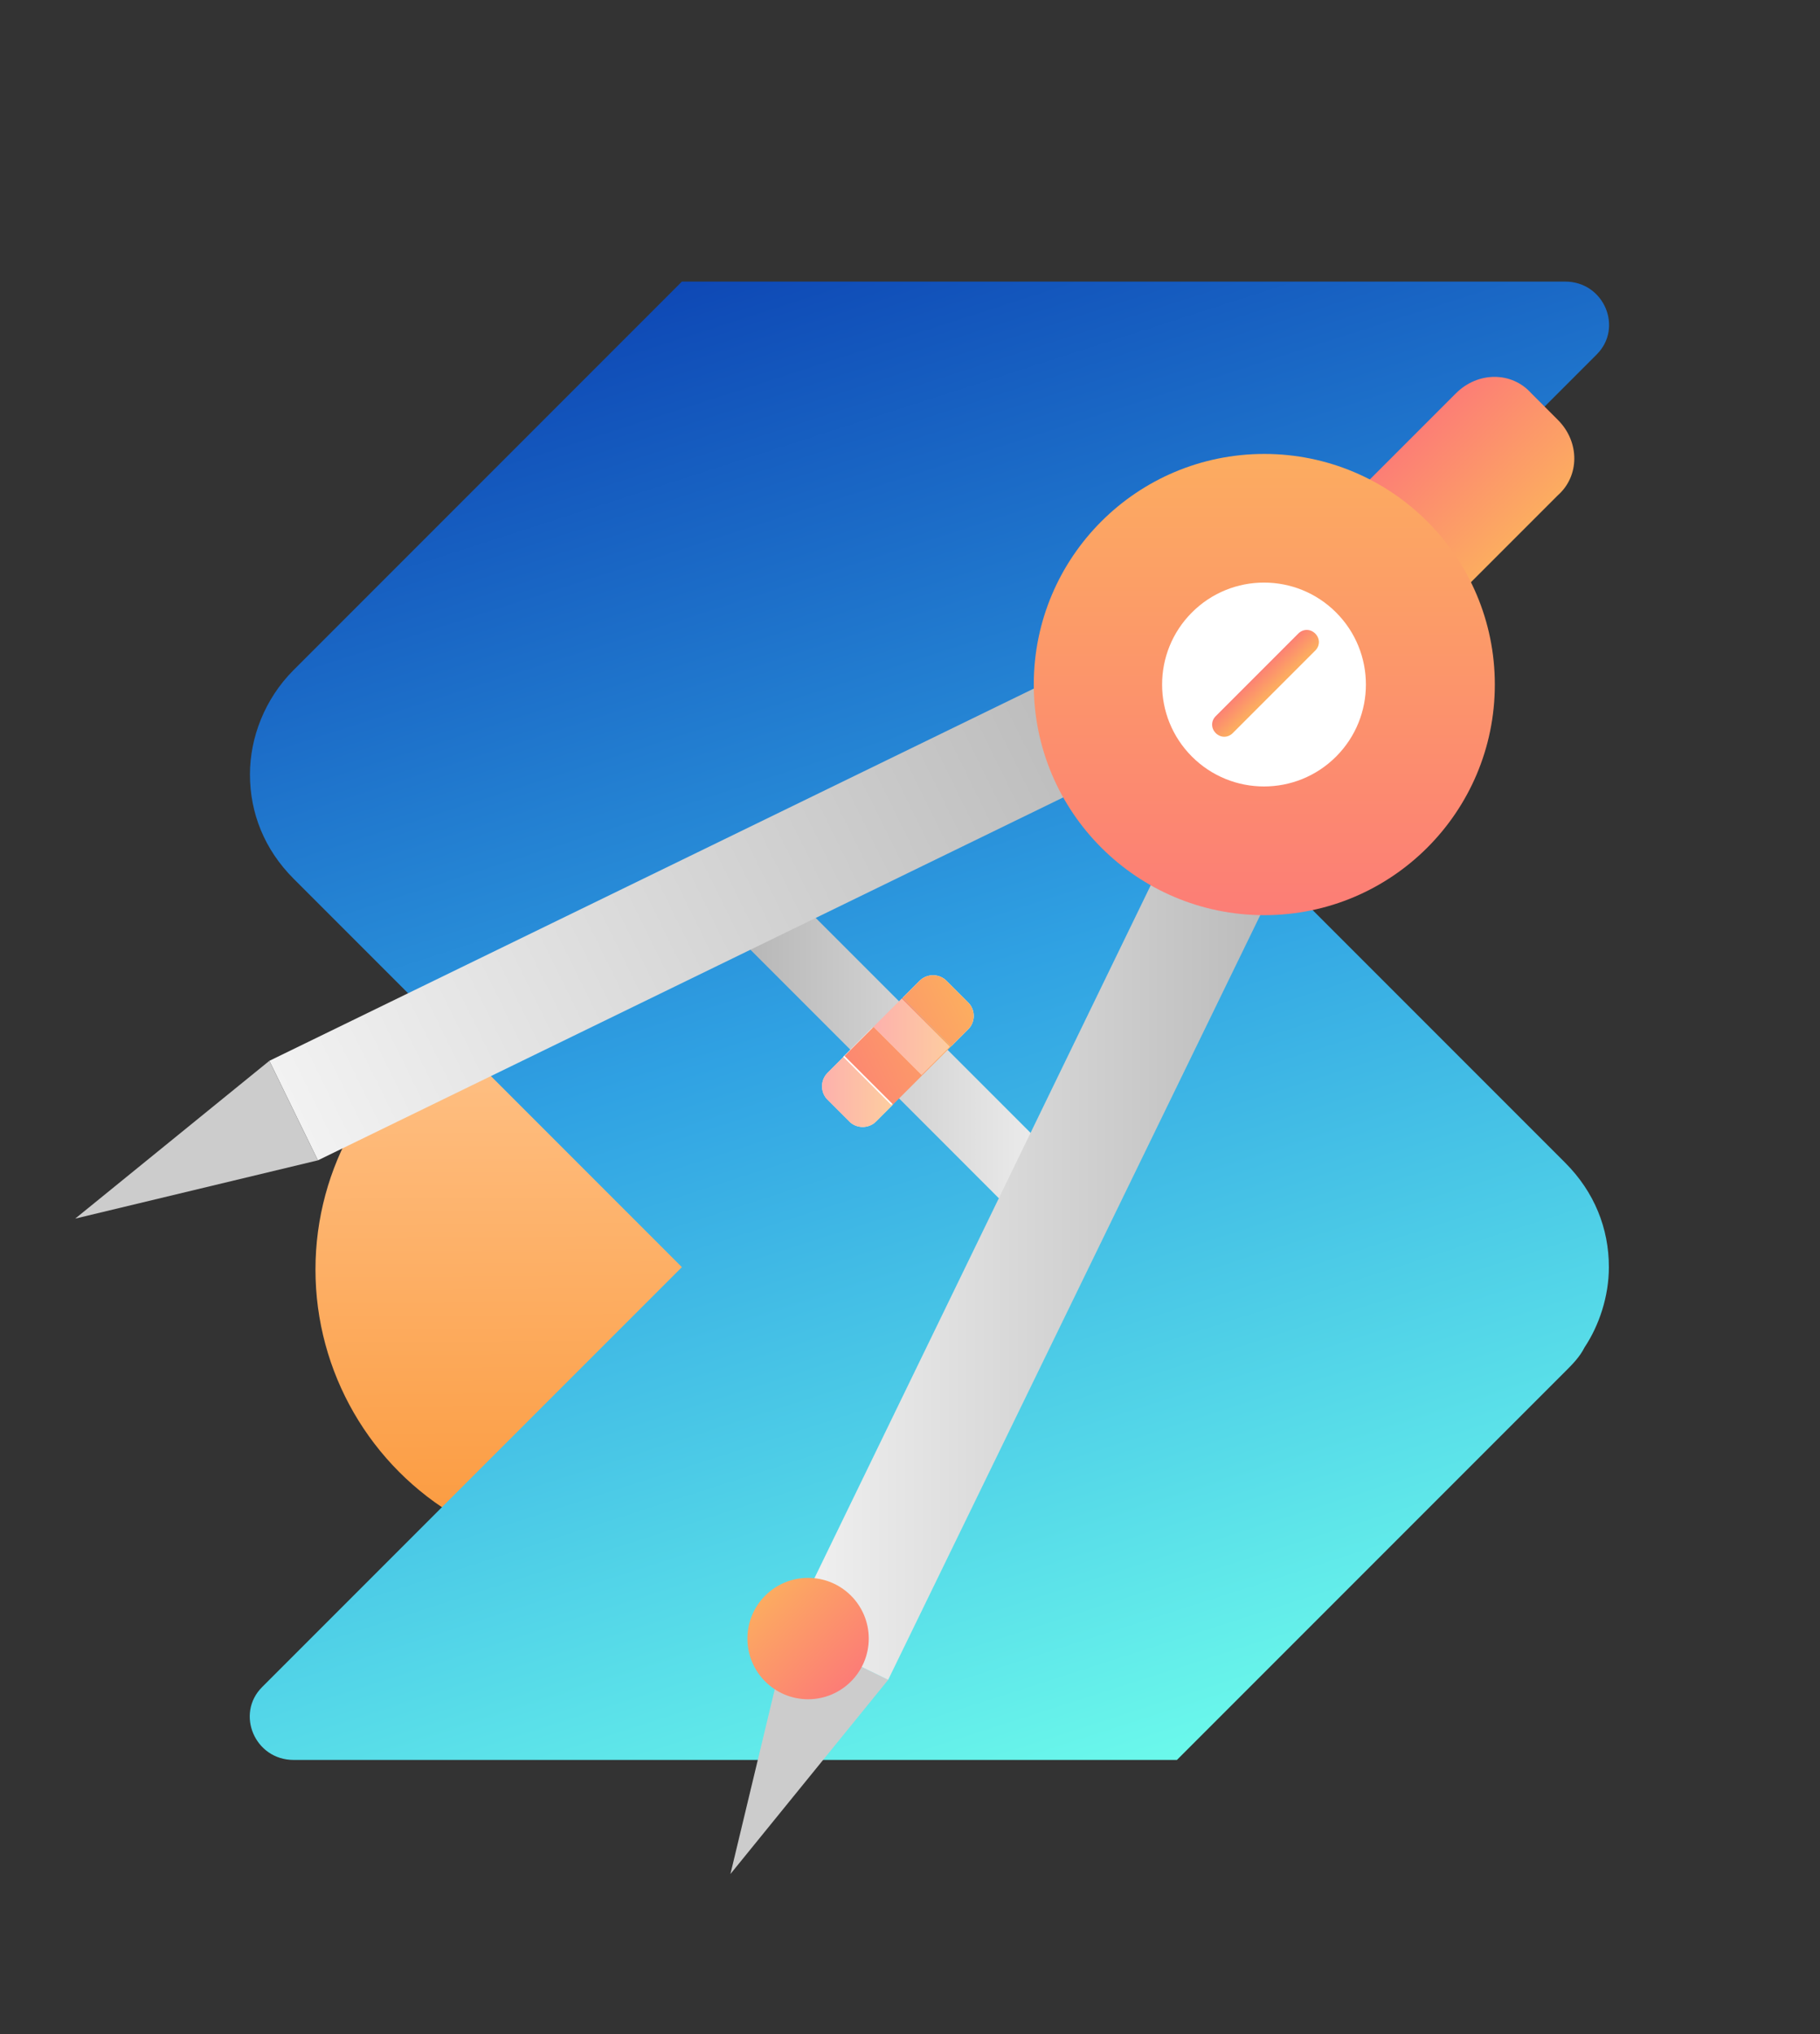 <?xml version="1.0" encoding="utf-8"?>
<!-- Generator: Adobe Illustrator 21.1.0, SVG Export Plug-In . SVG Version: 6.00 Build 0)  -->
<svg version="1.1" id="Layer_1" xmlns="http://www.w3.org/2000/svg" xmlns:xlink="http://www.w3.org/1999/xlink" x="0px" y="0px"
	 viewBox="0 0 75 83.8" style="enable-background:new 0 0 75 83.8;" xml:space="preserve">
<rect x="0" y="0" width="75" height="83.8" fill="#333333" stroke="none"/>
<style type="text/css">
	.st0{fill:url(#SVGID_1_);}
	.st1{fill:url(#SVGID_2_);}
	.st2{fill:#CCCCCC;}
	.st3{fill:url(#SVGID_3_);}
	.st4{fill:url(#SVGID_4_);}
	.st5{fill:#FFFFFF;}
	.st6{fill:url(#SVGID_5_);}
	.st7{fill:url(#SVGID_6_);}
	.st8{fill:url(#SVGID_7_);}
	.st9{opacity:0.4;fill:#FFFFFF;}
	.st10{fill:url(#SVGID_8_);}
	.st11{fill:url(#SVGID_9_);}
	.st12{fill:url(#SVGID_10_);}
	.st13{fill:url(#SVGID_11_);}
	.st14{fill:url(#SVGID_12_);}
	.st15{fill:url(#SVGID_13_);}
</style>
<g>
	
		<linearGradient id="SVGID_1_" gradientUnits="userSpaceOnUse" x1="14.675" y1="70.276" x2="14.675" y2="46.61" gradientTransform="matrix(1 -8.533533e-03 8.533533e-03 1 9.644 -6.058)">
		<stop  offset="1.241987e-03" style="stop-color:#FB993C"/>
		<stop  offset="0.999" style="stop-color:#FFC58E"/>
	</linearGradient>
	<circle class="st0" cx="24.8" cy="52.3" r="11.8"/>
	<linearGradient id="SVGID_2_" gradientUnits="userSpaceOnUse" x1="28.431" y1="11.455" x2="48.142" y2="72.663">
		<stop  offset="0" style="stop-color:#0E48B5"/>
		<stop  offset="0.484" style="stop-color:#30A2E3"/>
		<stop  offset="1" style="stop-color:#6BF9EB"/>
	</linearGradient>
	<path class="st1" d="M66.3,52.2L66.3,52.2L66.3,52.2c0-1.6-0.6-3.1-1.8-4.3l-16-16l17.3-17.3c1.1-1.1,0.3-3-1.3-3H28.1l0,0l0,0l0,0
		l0,0l0,0v0v0l-16,16c-1.2,1.2-1.8,2.8-1.8,4.3c0,1.6,0.6,3.1,1.8,4.3l16,16v0l0,0h0L10.8,69.5c-1.1,1.1-0.3,3,1.3,3h36.4l0,0v0l0,0
		l0,0l0,0v0l16-16c0.3-0.3,0.6-0.6,0.8-1C65.9,54.6,66.3,53.4,66.3,52.2L66.3,52.2C66.3,52.2,66.3,52.2,66.3,52.2L66.3,52.2z"/>
	<g>
		<g>
			<g>
				<g>
					<g>
						<g>
							<polygon class="st2" points="36.6,69.2 30.1,77.2 32.5,67.2 							"/>
						</g>
					</g>
				</g>
			</g>
		</g>
		
			<linearGradient id="SVGID_3_" gradientUnits="userSpaceOnUse" x1="59.16" y1="24.982" x2="63.426" y2="29.248" gradientTransform="matrix(1 0 0 1 -2.02 -6.092)">
			<stop  offset="0" style="stop-color:#FC7D76"/>
			<stop  offset="1" style="stop-color:#FCAC60"/>
		</linearGradient>
		<path class="st3" d="M55.5,26l-1.1-1.1c-0.9-0.9-0.9-2.3,0-3.1l5.6-5.6c0.9-0.9,2.3-0.9,3.1,0l1.1,1.1c0.9,0.9,0.9,2.3,0,3.1
			L58.6,26C57.7,26.8,56.3,26.8,55.5,26z"/>
		<g>
			
				<linearGradient id="SVGID_4_" gradientUnits="userSpaceOnUse" x1="31.935" y1="49.343" x2="46.196" y2="49.343" gradientTransform="matrix(1 0 0 1 -2.02 -6.092)">
				<stop  offset="0" style="stop-color:#B3B3B3"/>
				<stop  offset="1" style="stop-color:#F2F2F2"/>
			</linearGradient>
			<path class="st4" d="M41.8,50L30.3,38.5c-0.5-0.5-0.5-1.4,0-2h0c0.5-0.5,1.4-0.5,2,0L43.8,48c0.5,0.5,0.5,1.4,0,2l0,0
				C43.2,50.5,42.3,50.5,41.8,50z"/>
			<g>
				<path class="st5" d="M39.9,42.4c0.3-0.3,0.3-0.8,0-1.1L39,40.4c-0.3-0.3-0.8-0.3-1.1,0l-0.7,0.7l2,2L39.9,42.4z"/>
				
					<linearGradient id="SVGID_5_" gradientUnits="userSpaceOnUse" x1="538.536" y1="-890.402" x2="540.795" y2="-897.022" gradientTransform="matrix(0.707 0.707 -0.707 0.707 -976.886 293.005)">
					<stop  offset="0" style="stop-color:#FC7D76"/>
					<stop  offset="1" style="stop-color:#FCAC60"/>
				</linearGradient>
				<path class="st6" d="M39.9,42.4c0.3-0.3,0.3-0.8,0-1.1L39,40.4c-0.3-0.3-0.8-0.3-1.1,0l-0.7,0.7l2,2L39.9,42.4z"/>
				
					<rect x="36.7" y="41.3" transform="matrix(0.707 -0.707 0.707 0.707 -19.184 39.09)" class="st5" width="1.7" height="2.8"/>
				<linearGradient id="SVGID_6_" gradientUnits="userSpaceOnUse" x1="35.99" y1="42.703" x2="39.197" y2="42.703">
					<stop  offset="0" style="stop-color:#FC7D76"/>
					<stop  offset="1" style="stop-color:#FCAC60"/>
				</linearGradient>
				<polygon class="st7" points="38,44.3 39.2,43.1 37.2,41.1 36,42.3 				"/>
				<path class="st5" d="M34.1,44.2c-0.3,0.3-0.3,0.8,0,1.1l0.9,0.9c0.3,0.3,0.8,0.3,1.1,0l0.7-0.7l-2-2L34.1,44.2z"/>
				<linearGradient id="SVGID_7_" gradientUnits="userSpaceOnUse" x1="33.883" y1="44.971" x2="36.766" y2="44.971">
					<stop  offset="0" style="stop-color:#FC7D76"/>
					<stop  offset="1" style="stop-color:#FCAC60"/>
				</linearGradient>
				<path class="st8" d="M34.1,44.2c-0.3,0.3-0.3,0.8,0,1.1l0.9,0.9c0.3,0.3,0.8,0.3,1.1,0l0.7-0.7l-2-2L34.1,44.2z"/>
				
					<rect x="36.7" y="41.3" transform="matrix(0.707 -0.707 0.707 0.707 -19.184 39.09)" class="st9" width="1.7" height="2.8"/>
				<path class="st9" d="M34.1,44.2c-0.3,0.3-0.3,0.8,0,1.1l0.9,0.9c0.3,0.3,0.8,0.3,1.1,0l0.7-0.7l-2-2L34.1,44.2z"/>
				
					<rect x="35.5" y="42.5" transform="matrix(0.707 -0.707 0.707 0.707 -20.4 38.586)" class="st5" width="1.7" height="2.8"/>
				
					<linearGradient id="SVGID_8_" gradientUnits="userSpaceOnUse" x1="539.487" y1="-890.077" x2="541.747" y2="-896.697" gradientTransform="matrix(0.707 0.707 -0.707 0.707 -976.886 293.005)">
					<stop  offset="0" style="stop-color:#FC7D76"/>
					<stop  offset="1" style="stop-color:#FCAC60"/>
				</linearGradient>
				<polygon class="st10" points="34.8,43.5 36.8,45.5 38,44.3 36,42.3 				"/>
			</g>
			<g>
				<g>
					<g>
						<g>
							
								<linearGradient id="SVGID_9_" gradientUnits="userSpaceOnUse" x1="214.231" y1="136.45" x2="214.231" y2="94.37" gradientTransform="matrix(0.441 0.898 -0.898 0.441 40.169 -206.616)">
								<stop  offset="0" style="stop-color:#F2F2F2"/>
								<stop  offset="1" style="stop-color:#B3B3B3"/>
							</linearGradient>
							<polygon class="st11" points="13.1,47.8 11.1,43.7 48.9,25.3 50.9,29.4 							"/>
						</g>
						<g>
							<polygon class="st2" points="11.1,43.7 3.1,50.2 13.1,47.8 							"/>
						</g>
					</g>
					<g>
						<g>
							<linearGradient id="SVGID_10_" gradientUnits="userSpaceOnUse" x1="32.455" y1="49.283" x2="55.03" y2="49.283">
								<stop  offset="0" style="stop-color:#F2F2F2"/>
								<stop  offset="1" style="stop-color:#B3B3B3"/>
							</linearGradient>
							<polygon class="st12" points="32.5,67.2 36.6,69.2 55,31.4 50.9,29.3 							"/>
						</g>
					</g>
				</g>
				
					<linearGradient id="SVGID_11_" gradientUnits="userSpaceOnUse" x1="552.343" y1="-873.708" x2="557.343" y2="-873.708" gradientTransform="matrix(0.707 0.707 -0.707 0.707 -976.886 293.005)">
					<stop  offset="0" style="stop-color:#FCAC60"/>
					<stop  offset="1" style="stop-color:#FC7D76"/>
				</linearGradient>
				<circle class="st13" cx="33.3" cy="67.5" r="2.5"/>
			</g>
		</g>
		
			<linearGradient id="SVGID_12_" gradientUnits="userSpaceOnUse" x1="552.191" y1="-907.952" x2="538.696" y2="-921.447" gradientTransform="matrix(0.707 0.707 -0.707 0.707 -980.384 289.306)">
			<stop  offset="0" style="stop-color:#FC7D76"/>
			<stop  offset="1" style="stop-color:#FCAC60"/>
		</linearGradient>
		<circle class="st14" cx="52.1" cy="28.2" r="9.5"/>
		<ellipse transform="matrix(0.707 -0.707 0.707 0.707 -4.684 45.096)" class="st5" cx="52.1" cy="28.2" rx="4.2" ry="4.2"/>
		
			<linearGradient id="SVGID_13_" gradientUnits="userSpaceOnUse" x1="535.198" y1="-912.092" x2="536.198" y2="-912.092" gradientTransform="matrix(0.707 0.707 -0.707 0.707 -971.649 294.353)">
			<stop  offset="0" style="stop-color:#FC7D76"/>
			<stop  offset="1" style="stop-color:#FCAC60"/>
		</linearGradient>
		<path class="st15" d="M50.1,30.2L50.1,30.2c-0.2-0.2-0.2-0.5,0-0.7l3.4-3.4c0.2-0.2,0.5-0.2,0.7,0l0,0c0.2,0.2,0.2,0.5,0,0.7
			l-3.4,3.4C50.6,30.4,50.3,30.4,50.1,30.2z"/>
	</g>
</g>
</svg>
